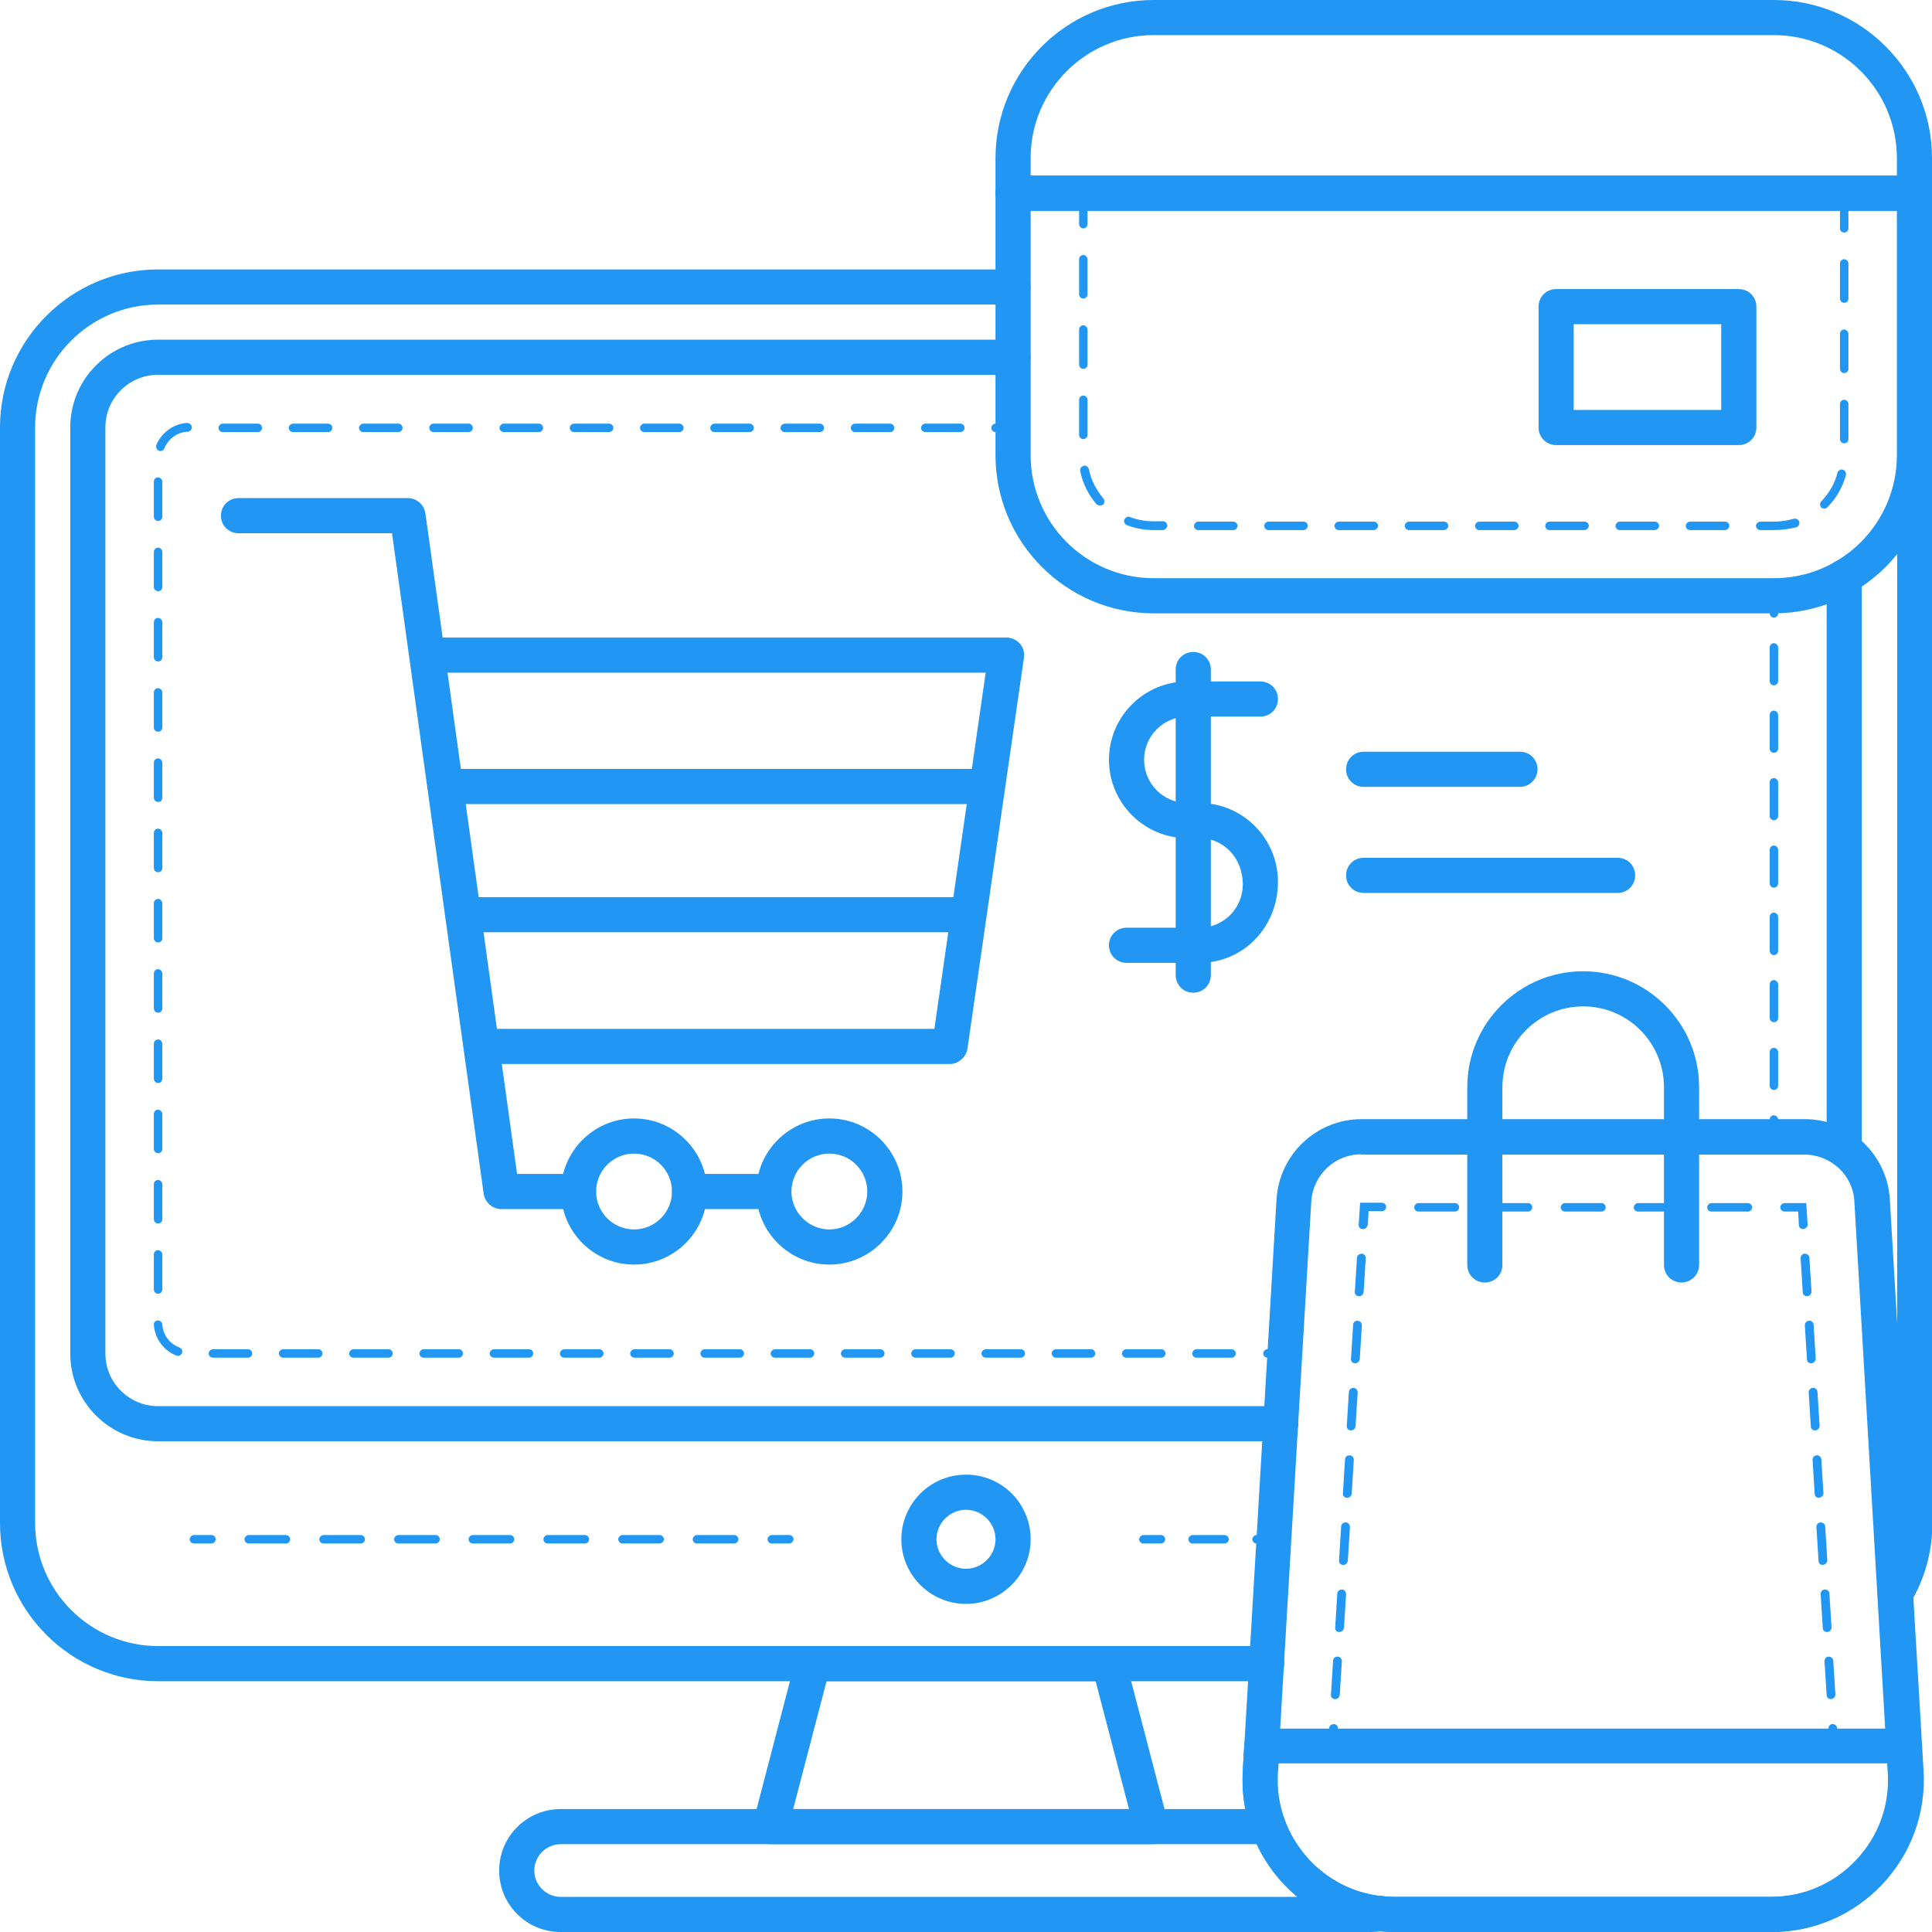 <svg width="107" height="107" viewBox="0 0 107 107" fill="none" xmlns="http://www.w3.org/2000/svg">
<g clip-path="url(#clip0_54_272)">
<path d="M75.951 107H31.05C29.163 107 27.645 105.483 27.645 103.595C27.645 101.708 29.182 100.191 31.05 100.191H70.251C70.795 100.191 71.223 100.619 71.223 101.164C71.223 101.708 70.795 102.136 70.251 102.136H31.05C30.252 102.136 29.59 102.798 29.59 103.595C29.59 104.393 30.252 105.055 31.05 105.055H75.951C76.048 105.035 76.145 105.016 76.262 105.016C76.554 104.957 76.885 105.035 77.118 105.269C77.507 105.638 77.526 106.261 77.157 106.65C76.982 106.825 76.748 106.942 76.495 106.961C76.32 106.981 76.126 107 75.951 107Z" fill="#2196F3"/>
<path d="M63.791 102.136H42.664C42.353 102.136 42.08 102 41.886 101.767C41.711 101.533 41.633 101.222 41.711 100.93L44.065 91.903C44.181 91.475 44.57 91.183 44.998 91.183H61.399C61.846 91.183 62.235 91.475 62.332 91.903L64.686 100.93C64.764 101.222 64.706 101.533 64.511 101.767C64.375 102 64.083 102.136 63.791 102.136ZM43.928 100.191H62.527L60.679 93.109H45.777L43.928 100.191Z" fill="#2196F3"/>
<path d="M70.153 93.109H8.755C3.93 93.109 0 89.18 0 84.355V23.676C0 18.851 3.93 14.922 8.755 14.922H56.107C56.652 14.922 57.08 15.35 57.08 15.894C57.08 16.439 56.652 16.867 56.107 16.867H8.755C5 16.867 1.945 19.921 1.945 23.676V84.355C1.945 88.11 5 91.164 8.755 91.164H70.153C70.698 91.164 71.126 91.592 71.126 92.137C71.126 92.681 70.698 93.109 70.153 93.109Z" fill="#2196F3"/>
<path d="M104.957 89.238C104.782 89.238 104.627 89.199 104.471 89.102C104.004 88.829 103.848 88.226 104.14 87.76C104.743 86.728 105.074 85.542 105.074 84.335V23.676C105.074 23.131 105.502 22.703 106.047 22.703C106.592 22.703 107.02 23.131 107.02 23.676V84.355C107.02 85.911 106.611 87.429 105.813 88.752C105.619 89.063 105.288 89.238 104.957 89.238Z" fill="#2196F3"/>
<path d="M70.931 79.822H8.755C6.07 79.822 3.891 77.643 3.891 74.958V23.676C3.891 20.991 6.07 18.812 8.755 18.812H56.107C56.652 18.812 57.08 19.241 57.08 19.785C57.08 20.33 56.652 20.758 56.107 20.758H8.755C7.14 20.758 5.836 22.061 5.836 23.676V74.958C5.836 76.573 7.14 77.876 8.755 77.876H70.931C71.476 77.876 71.904 78.305 71.904 78.849C71.904 79.394 71.476 79.822 70.931 79.822Z" fill="#2196F3"/>
<path d="M102.136 64.647C101.592 64.647 101.164 64.219 101.164 63.675V31.944C101.164 31.4 101.592 30.972 102.136 30.972C102.681 30.972 103.109 31.4 103.109 31.944V63.675C103.109 64.219 102.681 64.647 102.136 64.647Z" fill="#2196F3"/>
<path d="M56.107 23.929H55.134C54.998 23.929 54.901 23.812 54.901 23.696C54.901 23.579 55.018 23.462 55.134 23.462H56.107C56.243 23.462 56.34 23.579 56.34 23.696C56.34 23.812 56.243 23.929 56.107 23.929Z" fill="#2196F3"/>
<path d="M68.208 75.192H66.262C66.126 75.192 66.029 75.075 66.029 74.958C66.029 74.842 66.145 74.725 66.262 74.725H68.208C68.344 74.725 68.441 74.842 68.441 74.958C68.441 75.075 68.344 75.192 68.208 75.192ZM64.317 75.192H62.371C62.235 75.192 62.138 75.075 62.138 74.958C62.138 74.842 62.255 74.725 62.371 74.725H64.317C64.453 74.725 64.55 74.842 64.55 74.958C64.55 75.075 64.453 75.192 64.317 75.192ZM60.426 75.192H58.48C58.344 75.192 58.247 75.075 58.247 74.958C58.247 74.842 58.364 74.725 58.48 74.725H60.426C60.562 74.725 60.659 74.842 60.659 74.958C60.659 75.075 60.562 75.192 60.426 75.192ZM56.535 75.192H54.59C54.453 75.192 54.356 75.075 54.356 74.958C54.356 74.842 54.473 74.725 54.59 74.725H56.535C56.671 74.725 56.769 74.842 56.769 74.958C56.769 75.075 56.671 75.192 56.535 75.192ZM52.644 75.192H50.699C50.562 75.192 50.465 75.075 50.465 74.958C50.465 74.842 50.582 74.725 50.699 74.725H52.644C52.78 74.725 52.877 74.842 52.877 74.958C52.877 75.075 52.78 75.192 52.644 75.192ZM48.753 75.192H46.808C46.672 75.192 46.574 75.075 46.574 74.958C46.574 74.842 46.691 74.725 46.808 74.725H48.753C48.889 74.725 48.987 74.842 48.987 74.958C48.987 75.075 48.889 75.192 48.753 75.192ZM44.862 75.192H42.917C42.781 75.192 42.683 75.075 42.683 74.958C42.683 74.842 42.8 74.725 42.917 74.725H44.862C44.998 74.725 45.096 74.842 45.096 74.958C45.096 75.075 44.998 75.192 44.862 75.192ZM40.971 75.192H39.026C38.89 75.192 38.792 75.075 38.792 74.958C38.792 74.842 38.909 74.725 39.026 74.725H40.971C41.108 74.725 41.205 74.842 41.205 74.958C41.205 75.075 41.108 75.192 40.971 75.192ZM37.081 75.192H35.135C34.999 75.192 34.901 75.075 34.901 74.958C34.901 74.842 35.018 74.725 35.135 74.725H37.081C37.217 74.725 37.314 74.842 37.314 74.958C37.314 75.075 37.217 75.192 37.081 75.192ZM33.19 75.192H31.244C31.108 75.192 31.011 75.075 31.011 74.958C31.011 74.842 31.127 74.725 31.244 74.725H33.19C33.326 74.725 33.423 74.842 33.423 74.958C33.423 75.075 33.326 75.192 33.19 75.192ZM29.299 75.192H27.353C27.217 75.192 27.12 75.075 27.12 74.958C27.12 74.842 27.236 74.725 27.353 74.725H29.299C29.435 74.725 29.532 74.842 29.532 74.958C29.532 75.075 29.435 75.192 29.299 75.192ZM25.408 75.192H23.462C23.326 75.192 23.229 75.075 23.229 74.958C23.229 74.842 23.346 74.725 23.462 74.725H25.408C25.544 74.725 25.641 74.842 25.641 74.958C25.641 75.075 25.544 75.192 25.408 75.192ZM21.517 75.192H19.571C19.435 75.192 19.338 75.075 19.338 74.958C19.338 74.842 19.455 74.725 19.571 74.725H21.517C21.653 74.725 21.75 74.842 21.75 74.958C21.75 75.075 21.653 75.192 21.517 75.192ZM17.626 75.192H15.681C15.544 75.192 15.447 75.075 15.447 74.958C15.447 74.842 15.564 74.725 15.681 74.725H17.626C17.762 74.725 17.859 74.842 17.859 74.958C17.859 75.075 17.762 75.192 17.626 75.192ZM13.735 75.192H11.79C11.653 75.192 11.556 75.075 11.556 74.958C11.556 74.842 11.673 74.725 11.79 74.725H13.735C13.871 74.725 13.969 74.842 13.969 74.958C13.969 75.075 13.871 75.192 13.735 75.192ZM9.864 75.094C9.825 75.094 9.805 75.094 9.766 75.075C9.066 74.803 8.58 74.141 8.521 73.382C8.502 73.246 8.618 73.13 8.735 73.13C8.871 73.13 8.988 73.227 8.988 73.363C9.027 73.927 9.397 74.433 9.941 74.628C10.058 74.666 10.136 74.822 10.078 74.939C10.058 75.017 9.961 75.094 9.864 75.094ZM8.755 71.651C8.618 71.651 8.521 71.534 8.521 71.418V69.472C8.521 69.336 8.638 69.239 8.755 69.239C8.871 69.239 8.988 69.355 8.988 69.472V71.418C8.988 71.554 8.891 71.651 8.755 71.651ZM8.755 67.76C8.618 67.76 8.521 67.643 8.521 67.527V65.581C8.521 65.445 8.638 65.348 8.755 65.348C8.871 65.348 8.988 65.465 8.988 65.581V67.527C8.988 67.663 8.891 67.76 8.755 67.76ZM8.755 63.869C8.618 63.869 8.521 63.752 8.521 63.636V61.69C8.521 61.554 8.638 61.457 8.755 61.457C8.871 61.457 8.988 61.574 8.988 61.69V63.636C8.988 63.772 8.891 63.869 8.755 63.869ZM8.755 59.978C8.618 59.978 8.521 59.862 8.521 59.745V57.799C8.521 57.663 8.638 57.566 8.755 57.566C8.871 57.566 8.988 57.683 8.988 57.799V59.745C8.988 59.881 8.891 59.978 8.755 59.978ZM8.755 56.087C8.618 56.087 8.521 55.971 8.521 55.854V53.908C8.521 53.772 8.638 53.675 8.755 53.675C8.871 53.675 8.988 53.792 8.988 53.908V55.854C8.988 55.99 8.891 56.087 8.755 56.087ZM8.755 52.197C8.618 52.197 8.521 52.08 8.521 51.963V50.018C8.521 49.881 8.638 49.784 8.755 49.784C8.871 49.784 8.988 49.901 8.988 50.018V51.963C8.988 52.099 8.891 52.197 8.755 52.197ZM8.755 48.306C8.618 48.306 8.521 48.189 8.521 48.072V46.127C8.521 45.99 8.638 45.893 8.755 45.893C8.871 45.893 8.988 46.01 8.988 46.127V48.072C8.988 48.208 8.891 48.306 8.755 48.306ZM8.755 44.415C8.618 44.415 8.521 44.298 8.521 44.181V42.236C8.521 42.1 8.638 42.002 8.755 42.002C8.871 42.002 8.988 42.119 8.988 42.236V44.181C8.988 44.317 8.891 44.415 8.755 44.415ZM8.755 40.524C8.618 40.524 8.521 40.407 8.521 40.29V38.345C8.521 38.209 8.638 38.111 8.755 38.111C8.871 38.111 8.988 38.228 8.988 38.345V40.29C8.988 40.426 8.891 40.524 8.755 40.524ZM8.755 36.633C8.618 36.633 8.521 36.516 8.521 36.399V34.454C8.521 34.318 8.638 34.221 8.755 34.221C8.871 34.221 8.988 34.337 8.988 34.454V36.399C8.988 36.536 8.891 36.633 8.755 36.633ZM8.755 32.742C8.618 32.742 8.521 32.625 8.521 32.508V30.563C8.521 30.427 8.638 30.33 8.755 30.33C8.871 30.33 8.988 30.446 8.988 30.563V32.508C8.988 32.645 8.891 32.742 8.755 32.742ZM8.755 28.851C8.618 28.851 8.521 28.734 8.521 28.618V26.672C8.521 26.536 8.638 26.439 8.755 26.439C8.871 26.439 8.988 26.555 8.988 26.672V28.618C8.988 28.754 8.891 28.851 8.755 28.851ZM8.891 24.98C8.852 24.98 8.832 24.98 8.794 24.96C8.677 24.902 8.618 24.766 8.657 24.649C8.949 23.948 9.63 23.462 10.369 23.423C10.505 23.443 10.622 23.52 10.622 23.657C10.622 23.793 10.525 23.91 10.389 23.91C9.825 23.929 9.319 24.299 9.105 24.824C9.066 24.941 8.969 24.98 8.891 24.98ZM53.189 23.929H51.243C51.107 23.929 51.01 23.812 51.01 23.696C51.01 23.579 51.127 23.462 51.243 23.462H53.189C53.325 23.462 53.422 23.579 53.422 23.696C53.422 23.812 53.325 23.929 53.189 23.929ZM49.298 23.929H47.352C47.216 23.929 47.119 23.812 47.119 23.696C47.119 23.579 47.236 23.462 47.352 23.462H49.298C49.434 23.462 49.531 23.579 49.531 23.696C49.531 23.812 49.434 23.929 49.298 23.929ZM45.407 23.929H43.462C43.325 23.929 43.228 23.812 43.228 23.696C43.228 23.579 43.345 23.462 43.462 23.462H45.407C45.543 23.462 45.64 23.579 45.64 23.696C45.64 23.812 45.543 23.929 45.407 23.929ZM41.516 23.929H39.571C39.434 23.929 39.337 23.812 39.337 23.696C39.337 23.579 39.454 23.462 39.571 23.462H41.516C41.652 23.462 41.749 23.579 41.749 23.696C41.749 23.812 41.652 23.929 41.516 23.929ZM37.625 23.929H35.68C35.544 23.929 35.446 23.812 35.446 23.696C35.446 23.579 35.563 23.462 35.68 23.462H37.625C37.761 23.462 37.859 23.579 37.859 23.696C37.859 23.812 37.761 23.929 37.625 23.929ZM33.734 23.929H31.789C31.653 23.929 31.555 23.812 31.555 23.696C31.555 23.579 31.672 23.462 31.789 23.462H33.734C33.87 23.462 33.968 23.579 33.968 23.696C33.968 23.812 33.87 23.929 33.734 23.929ZM29.843 23.929H27.898C27.762 23.929 27.665 23.812 27.665 23.696C27.665 23.579 27.781 23.462 27.898 23.462H29.843C29.98 23.462 30.077 23.579 30.077 23.696C30.077 23.812 29.98 23.929 29.843 23.929ZM25.953 23.929H24.007C23.871 23.929 23.773 23.812 23.773 23.696C23.773 23.579 23.89 23.462 24.007 23.462H25.953C26.089 23.462 26.186 23.579 26.186 23.696C26.186 23.812 26.089 23.929 25.953 23.929ZM22.061 23.929H20.116C19.98 23.929 19.883 23.812 19.883 23.696C19.883 23.579 19.999 23.462 20.116 23.462H22.061C22.198 23.462 22.295 23.579 22.295 23.696C22.295 23.812 22.198 23.929 22.061 23.929ZM18.171 23.929H16.225C16.089 23.929 15.992 23.812 15.992 23.696C15.992 23.579 16.108 23.462 16.225 23.462H18.171C18.307 23.462 18.404 23.579 18.404 23.696C18.404 23.812 18.307 23.929 18.171 23.929ZM14.28 23.929H12.334C12.198 23.929 12.101 23.812 12.101 23.696C12.101 23.579 12.217 23.462 12.334 23.462H14.28C14.416 23.462 14.513 23.579 14.513 23.696C14.513 23.812 14.416 23.929 14.28 23.929Z" fill="#2196F3"/>
<path d="M71.165 75.192H70.192C70.056 75.192 69.959 75.075 69.959 74.958C69.959 74.842 70.076 74.725 70.192 74.725H71.165C71.301 74.725 71.398 74.842 71.398 74.958C71.398 75.075 71.301 75.192 71.165 75.192Z" fill="#2196F3"/>
<path d="M98.245 63.208C98.109 63.208 98.012 63.091 98.012 62.974V62.002C98.012 61.865 98.129 61.768 98.245 61.768C98.362 61.768 98.479 61.885 98.479 62.002V62.974C98.479 63.091 98.382 63.208 98.245 63.208Z" fill="#2196F3"/>
<path d="M98.245 60.367C98.109 60.367 98.012 60.251 98.012 60.134V58.266C98.012 58.13 98.129 58.033 98.245 58.033C98.362 58.033 98.479 58.15 98.479 58.266V60.134C98.479 60.251 98.382 60.367 98.245 60.367ZM98.245 56.613C98.109 56.613 98.012 56.496 98.012 56.379V54.512C98.012 54.376 98.129 54.278 98.245 54.278C98.362 54.278 98.479 54.395 98.479 54.512V56.379C98.479 56.516 98.382 56.613 98.245 56.613ZM98.245 52.897C98.109 52.897 98.012 52.78 98.012 52.663V50.776C98.012 50.64 98.129 50.543 98.245 50.543C98.362 50.543 98.479 50.66 98.479 50.776V52.644C98.479 52.78 98.382 52.897 98.245 52.897ZM98.245 49.162C98.109 49.162 98.012 49.045 98.012 48.928V47.061C98.012 46.924 98.129 46.827 98.245 46.827C98.362 46.827 98.479 46.944 98.479 47.061V48.928C98.479 49.045 98.382 49.162 98.245 49.162ZM98.245 45.426C98.109 45.426 98.012 45.31 98.012 45.193V43.325C98.012 43.189 98.129 43.092 98.245 43.092C98.362 43.092 98.479 43.209 98.479 43.325V45.193C98.479 45.31 98.382 45.426 98.245 45.426ZM98.245 41.691C98.109 41.691 98.012 41.574 98.012 41.458V39.59C98.012 39.454 98.129 39.357 98.245 39.357C98.362 39.357 98.479 39.473 98.479 39.59V41.458C98.479 41.574 98.382 41.691 98.245 41.691ZM98.245 37.956C98.109 37.956 98.012 37.839 98.012 37.722V35.855C98.012 35.719 98.129 35.621 98.245 35.621C98.362 35.621 98.479 35.738 98.479 35.855V37.722C98.479 37.839 98.382 37.956 98.245 37.956Z" fill="#2196F3"/>
<path d="M98.245 34.201C98.109 34.201 98.012 34.084 98.012 33.968V32.995C98.012 32.859 98.129 32.761 98.245 32.761C98.362 32.761 98.479 32.878 98.479 32.995V33.968C98.479 34.104 98.382 34.201 98.245 34.201Z" fill="#2196F3"/>
<path d="M53.5 88.829C51.535 88.829 49.92 87.234 49.92 85.25C49.92 83.285 51.516 81.67 53.5 81.67C55.484 81.67 57.08 83.265 57.08 85.25C57.08 87.215 55.465 88.829 53.5 88.829ZM53.5 83.616C52.605 83.616 51.866 84.355 51.866 85.25C51.866 86.145 52.605 86.884 53.5 86.884C54.395 86.884 55.134 86.145 55.134 85.25C55.134 84.355 54.395 83.616 53.5 83.616Z" fill="#2196F3"/>
<path d="M70.562 85.483H69.589C69.453 85.483 69.356 85.367 69.356 85.25C69.356 85.133 69.472 85.016 69.589 85.016H70.562C70.698 85.016 70.795 85.133 70.795 85.25C70.795 85.367 70.698 85.483 70.562 85.483Z" fill="#2196F3"/>
<path d="M67.819 85.483H66.048C65.912 85.483 65.815 85.367 65.815 85.25C65.815 85.133 65.931 85.016 66.048 85.016H67.819C67.955 85.016 68.052 85.133 68.052 85.25C68.052 85.367 67.955 85.483 67.819 85.483Z" fill="#2196F3"/>
<path d="M64.297 85.483H63.325C63.188 85.483 63.091 85.367 63.091 85.25C63.091 85.133 63.208 85.016 63.325 85.016H64.297C64.433 85.016 64.531 85.133 64.531 85.25C64.531 85.367 64.433 85.483 64.297 85.483Z" fill="#2196F3"/>
<path d="M43.714 85.483H42.742C42.605 85.483 42.508 85.367 42.508 85.25C42.508 85.133 42.625 85.016 42.742 85.016H43.714C43.85 85.016 43.948 85.133 43.948 85.25C43.948 85.367 43.831 85.483 43.714 85.483Z" fill="#2196F3"/>
<path d="M40.66 85.483H38.598C38.462 85.483 38.364 85.367 38.364 85.25C38.364 85.133 38.481 85.016 38.598 85.016H40.66C40.796 85.016 40.893 85.133 40.893 85.25C40.893 85.367 40.796 85.483 40.66 85.483ZM36.536 85.483H34.473C34.337 85.483 34.24 85.367 34.24 85.25C34.24 85.133 34.357 85.016 34.473 85.016H36.536C36.672 85.016 36.769 85.133 36.769 85.25C36.769 85.367 36.652 85.483 36.536 85.483ZM32.392 85.483H30.33C30.193 85.483 30.096 85.367 30.096 85.25C30.096 85.133 30.213 85.016 30.33 85.016H32.392C32.528 85.016 32.625 85.133 32.625 85.25C32.625 85.367 32.528 85.483 32.392 85.483ZM28.248 85.483H26.186C26.05 85.483 25.952 85.367 25.952 85.25C25.952 85.133 26.069 85.016 26.186 85.016H28.248C28.384 85.016 28.481 85.133 28.481 85.25C28.481 85.367 28.384 85.483 28.248 85.483ZM24.124 85.483H22.061C21.925 85.483 21.828 85.367 21.828 85.25C21.828 85.133 21.945 85.016 22.061 85.016H24.124C24.26 85.016 24.357 85.133 24.357 85.25C24.357 85.367 24.26 85.483 24.124 85.483ZM19.98 85.483H17.918C17.781 85.483 17.684 85.367 17.684 85.25C17.684 85.133 17.801 85.016 17.918 85.016H19.98C20.116 85.016 20.213 85.133 20.213 85.25C20.213 85.367 20.116 85.483 19.98 85.483ZM15.855 85.483H13.774C13.638 85.483 13.54 85.367 13.54 85.25C13.54 85.133 13.657 85.016 13.774 85.016H15.836C15.972 85.016 16.069 85.133 16.069 85.25C16.069 85.367 15.972 85.483 15.855 85.483Z" fill="#2196F3"/>
<path d="M11.712 85.483H10.739C10.603 85.483 10.505 85.367 10.505 85.25C10.505 85.133 10.622 85.016 10.739 85.016H11.712C11.848 85.016 11.945 85.133 11.945 85.25C11.945 85.367 11.848 85.483 11.712 85.483Z" fill="#2196F3"/>
<path d="M98.246 33.968H63.889C59.064 33.968 55.134 30.038 55.134 25.213V10.7C55.134 10.155 55.562 9.727 56.107 9.727H106.027C106.572 9.727 107 10.155 107 10.7V25.213C107 30.038 103.07 33.968 98.246 33.968ZM57.08 11.673V25.213C57.08 28.968 60.134 32.022 63.889 32.022H98.246C102 32.022 105.055 28.968 105.055 25.213V11.673H57.08Z" fill="#2196F3"/>
<path d="M98.246 29.357H97.487C97.351 29.357 97.253 29.24 97.253 29.123C97.253 29.007 97.37 28.89 97.487 28.89H98.246C98.615 28.89 98.985 28.832 99.335 28.734C99.471 28.695 99.607 28.773 99.646 28.89C99.685 29.026 99.607 29.162 99.491 29.201C99.082 29.299 98.674 29.357 98.246 29.357ZM95.541 29.357H93.596C93.46 29.357 93.362 29.24 93.362 29.123C93.362 29.007 93.479 28.89 93.596 28.89H95.541C95.677 28.89 95.775 29.007 95.775 29.123C95.775 29.24 95.658 29.357 95.541 29.357ZM91.65 29.357H89.705C89.569 29.357 89.472 29.24 89.472 29.123C89.472 29.007 89.588 28.89 89.705 28.89H91.65C91.787 28.89 91.884 29.007 91.884 29.123C91.884 29.24 91.767 29.357 91.65 29.357ZM87.76 29.357H85.814C85.678 29.357 85.581 29.24 85.581 29.123C85.581 29.007 85.697 28.89 85.814 28.89H87.76C87.896 28.89 87.993 29.007 87.993 29.123C87.993 29.24 87.876 29.357 87.76 29.357ZM83.869 29.357H81.923C81.787 29.357 81.69 29.24 81.69 29.123C81.69 29.007 81.806 28.89 81.923 28.89H83.869C84.005 28.89 84.102 29.007 84.102 29.123C84.102 29.24 83.985 29.357 83.869 29.357ZM79.978 29.357H78.032C77.896 29.357 77.799 29.24 77.799 29.123C77.799 29.007 77.915 28.89 78.032 28.89H79.978C80.114 28.89 80.211 29.007 80.211 29.123C80.211 29.24 80.094 29.357 79.978 29.357ZM76.087 29.357H74.141C74.005 29.357 73.908 29.24 73.908 29.123C73.908 29.007 74.025 28.89 74.141 28.89H76.087C76.223 28.89 76.32 29.007 76.32 29.123C76.32 29.24 76.204 29.357 76.087 29.357ZM72.196 29.357H70.25C70.114 29.357 70.017 29.24 70.017 29.123C70.017 29.007 70.134 28.89 70.25 28.89H72.196C72.332 28.89 72.429 29.007 72.429 29.123C72.429 29.24 72.313 29.357 72.196 29.357ZM68.305 29.357H66.359C66.223 29.357 66.126 29.24 66.126 29.123C66.126 29.007 66.243 28.89 66.359 28.89H68.305C68.441 28.89 68.538 29.007 68.538 29.123C68.538 29.24 68.422 29.357 68.305 29.357ZM64.414 29.357H63.889C63.383 29.357 62.877 29.26 62.41 29.085C62.294 29.046 62.216 28.89 62.274 28.773C62.332 28.657 62.469 28.579 62.585 28.637C62.994 28.793 63.441 28.871 63.889 28.871H64.414C64.55 28.871 64.647 28.987 64.647 29.104C64.647 29.221 64.531 29.357 64.414 29.357ZM101.047 28.17C100.989 28.17 100.93 28.151 100.872 28.112C100.775 28.015 100.775 27.859 100.872 27.762C101.3 27.314 101.611 26.789 101.767 26.186C101.806 26.05 101.942 25.972 102.059 26.011C102.195 26.05 102.253 26.186 102.234 26.303C102.059 26.964 101.708 27.587 101.222 28.073C101.164 28.151 101.105 28.17 101.047 28.17ZM60.912 27.995C60.854 27.995 60.776 27.976 60.718 27.917C60.27 27.392 59.959 26.75 59.823 26.089C59.803 25.952 59.881 25.836 60.017 25.797C60.154 25.758 60.27 25.855 60.309 25.991C60.426 26.594 60.718 27.139 61.107 27.606C61.185 27.703 61.185 27.859 61.087 27.956C61.029 27.976 60.971 27.995 60.912 27.995ZM102.136 24.552C102 24.552 101.903 24.435 101.903 24.318V22.373C101.903 22.237 102.02 22.139 102.136 22.139C102.253 22.139 102.37 22.256 102.37 22.373V24.318C102.37 24.454 102.273 24.552 102.136 24.552ZM59.998 24.318C59.862 24.318 59.764 24.201 59.764 24.085V22.139C59.764 22.003 59.881 21.906 59.998 21.906C60.115 21.906 60.231 22.023 60.231 22.139V24.085C60.231 24.201 60.134 24.318 59.998 24.318ZM102.136 20.661C102 20.661 101.903 20.544 101.903 20.427V18.482C101.903 18.346 102.02 18.248 102.136 18.248C102.253 18.248 102.37 18.365 102.37 18.482V20.427C102.37 20.564 102.273 20.661 102.136 20.661ZM59.998 20.427C59.862 20.427 59.764 20.311 59.764 20.194V18.248C59.764 18.112 59.881 18.015 59.998 18.015C60.115 18.015 60.231 18.132 60.231 18.248V20.194C60.231 20.311 60.134 20.427 59.998 20.427ZM102.136 16.77C102 16.77 101.903 16.653 101.903 16.536V14.591C101.903 14.455 102.02 14.357 102.136 14.357C102.253 14.357 102.37 14.474 102.37 14.591V16.536C102.37 16.673 102.273 16.77 102.136 16.77ZM59.998 16.536C59.862 16.536 59.764 16.42 59.764 16.303V14.357C59.764 14.221 59.881 14.124 59.998 14.124C60.115 14.124 60.231 14.241 60.231 14.357V16.303C60.231 16.42 60.134 16.536 59.998 16.536ZM102.136 12.879C102 12.879 101.903 12.762 101.903 12.646V10.7C101.903 10.564 102.02 10.467 102.136 10.467C102.253 10.467 102.37 10.583 102.37 10.7V12.646C102.37 12.782 102.273 12.879 102.136 12.879ZM59.998 12.646C59.862 12.646 59.764 12.529 59.764 12.412V10.7C59.764 10.564 59.881 10.467 59.998 10.467C60.115 10.467 60.231 10.583 60.231 10.7V12.412C60.231 12.529 60.134 12.646 59.998 12.646Z" fill="#2196F3"/>
<path d="M106.027 11.673H56.107C55.562 11.673 55.134 11.245 55.134 10.7V8.755C55.134 3.93 59.064 0 63.889 0H98.246C103.07 0 107 3.93 107 8.755V10.7C107 11.245 106.572 11.673 106.027 11.673ZM57.08 9.727H105.055V8.755C105.055 5 102 1.945 98.246 1.945H63.889C60.134 1.945 57.08 5 57.08 8.755V9.727Z" fill="#2196F3"/>
<path d="M96.3 24.649H86.184C85.639 24.649 85.211 24.221 85.211 23.676V16.984C85.211 16.439 85.639 16.011 86.184 16.011H96.3C96.845 16.011 97.273 16.439 97.273 16.984V23.676C97.273 24.221 96.845 24.649 96.3 24.649ZM87.156 22.703H95.327V17.957H87.156V22.703Z" fill="#2196F3"/>
<path d="M98.09 107H77.254C74.9 107 72.721 106.066 71.106 104.354C69.492 102.642 68.694 100.405 68.83 98.07L70.698 66.418C70.853 63.928 72.916 61.982 75.406 61.982H99.957C102.448 61.982 104.51 63.928 104.665 66.418L106.533 98.07C106.669 100.424 105.852 102.642 104.257 104.354C102.623 106.066 100.444 107 98.09 107ZM75.386 63.928C73.927 63.928 72.721 65.075 72.624 66.515L70.756 98.168C70.639 99.977 71.281 101.689 72.507 103.012C73.752 104.335 75.425 105.055 77.234 105.055H98.07C99.88 105.055 101.553 104.335 102.798 103.012C104.043 101.689 104.665 99.977 104.549 98.168L102.7 66.534C102.623 65.076 101.397 63.947 99.938 63.947H75.386V63.928Z" fill="#2196F3"/>
<path d="M98.09 107H77.254C74.9 107 72.721 106.066 71.106 104.354C69.492 102.642 68.694 100.405 68.83 98.07L68.908 96.65C68.927 96.144 69.355 95.736 69.881 95.736H105.444C105.949 95.736 106.377 96.144 106.416 96.65L106.494 98.07C106.63 100.424 105.813 102.642 104.218 104.354C102.623 106.066 100.444 107 98.09 107ZM70.814 97.662L70.776 98.168C70.659 99.977 71.301 101.689 72.526 103.012C73.772 104.335 75.445 105.055 77.254 105.055H98.09C99.899 105.055 101.572 104.335 102.817 103.012C104.062 101.689 104.685 99.977 104.568 98.168L104.529 97.662H70.814Z" fill="#2196F3"/>
<path d="M93.129 71.029C92.584 71.029 92.156 70.601 92.156 70.056V60.212C92.156 57.741 90.152 55.737 87.682 55.737C85.211 55.737 83.207 57.741 83.207 60.212V70.056C83.207 70.601 82.779 71.029 82.234 71.029C81.69 71.029 81.262 70.601 81.262 70.056V60.212C81.262 56.671 84.141 53.792 87.682 53.792C91.222 53.792 94.102 56.671 94.102 60.212V70.056C94.102 70.601 93.654 71.029 93.129 71.029Z" fill="#2196F3"/>
<path d="M32.022 66.963H27.762C27.275 66.963 26.867 66.593 26.789 66.126L21.711 29.532H13.21C12.665 29.532 12.237 29.104 12.237 28.559C12.237 28.015 12.665 27.587 13.21 27.587H22.587C23.073 27.587 23.482 27.937 23.559 28.423L28.637 65.017H32.041C32.586 65.017 33.014 65.445 33.014 65.99C33.014 66.534 32.567 66.963 32.022 66.963Z" fill="#2196F3"/>
<path d="M52.605 58.928H26.653C26.108 58.928 25.68 58.5 25.68 57.955C25.68 57.41 26.108 56.982 26.653 56.982H51.749L54.59 37.255H23.657C23.112 37.255 22.684 36.828 22.684 36.283C22.684 35.738 23.112 35.31 23.657 35.31H55.737C56.029 35.31 56.282 35.427 56.477 35.641C56.671 35.855 56.749 36.127 56.71 36.419L53.578 58.091C53.5 58.558 53.072 58.928 52.605 58.928Z" fill="#2196F3"/>
<path d="M54.667 44.531H24.668C24.124 44.531 23.696 44.103 23.696 43.559C23.696 43.014 24.124 42.586 24.668 42.586H54.667C55.212 42.586 55.64 43.014 55.64 43.559C55.64 44.103 55.212 44.531 54.667 44.531Z" fill="#2196F3"/>
<path d="M53.656 51.632H25.641C25.096 51.632 24.669 51.204 24.669 50.66C24.669 50.115 25.096 49.687 25.641 49.687H53.636C54.181 49.687 54.609 50.115 54.609 50.66C54.609 51.204 54.181 51.632 53.656 51.632Z" fill="#2196F3"/>
<path d="M35.115 70.036C32.878 70.036 31.069 68.208 31.069 65.99C31.069 63.772 32.878 61.943 35.115 61.943C37.353 61.943 39.162 63.772 39.162 65.99C39.162 68.208 37.353 70.036 35.115 70.036ZM35.115 63.889C33.948 63.889 33.014 64.842 33.014 65.99C33.014 67.138 33.948 68.091 35.115 68.091C36.283 68.091 37.217 67.138 37.217 65.99C37.217 64.842 36.283 63.889 35.115 63.889Z" fill="#2196F3"/>
<path d="M45.932 70.036C43.695 70.036 41.886 68.208 41.886 65.99C41.886 63.772 43.695 61.943 45.932 61.943C48.17 61.943 49.979 63.772 49.979 65.99C49.979 68.208 48.17 70.036 45.932 70.036ZM45.932 63.889C44.765 63.889 43.831 64.842 43.831 65.99C43.831 67.138 44.785 68.091 45.932 68.091C47.08 68.091 48.033 67.138 48.033 65.99C48.033 64.842 47.1 63.889 45.932 63.889Z" fill="#2196F3"/>
<path d="M42.858 66.963H38.189C37.645 66.963 37.217 66.534 37.217 65.99C37.217 65.445 37.645 65.017 38.189 65.017H42.858C43.403 65.017 43.831 65.445 43.831 65.99C43.831 66.534 43.403 66.963 42.858 66.963Z" fill="#2196F3"/>
<path d="M66.437 53.325H62.391C61.846 53.325 61.418 52.897 61.418 52.352C61.418 51.807 61.846 51.38 62.391 51.38H66.437C67.76 51.38 68.83 50.309 68.83 48.987C68.83 47.508 67.76 46.419 66.437 46.419H65.756C63.363 46.419 61.418 44.473 61.418 42.08C61.418 39.687 63.363 37.742 65.756 37.742H69.803C70.348 37.742 70.776 38.17 70.776 38.715C70.776 39.259 70.348 39.687 69.803 39.687H65.756C64.433 39.687 63.363 40.757 63.363 42.08C63.363 43.403 64.433 44.473 65.756 44.473H66.437C68.83 44.473 70.776 46.438 70.776 48.831C70.776 51.38 68.83 53.325 66.437 53.325Z" fill="#2196F3"/>
<path d="M66.087 54.979C65.542 54.979 65.114 54.551 65.114 54.006V37.08C65.114 36.536 65.542 36.108 66.087 36.108C66.632 36.108 67.06 36.536 67.06 37.08V54.006C67.06 54.551 66.632 54.979 66.087 54.979Z" fill="#2196F3"/>
<path d="M84.18 43.578H75.522C74.978 43.578 74.55 43.15 74.55 42.605C74.55 42.061 74.978 41.633 75.522 41.633H84.18C84.725 41.633 85.153 42.061 85.153 42.605C85.153 43.15 84.705 43.578 84.18 43.578Z" fill="#2196F3"/>
<path d="M89.588 49.453H75.522C74.978 49.453 74.55 49.026 74.55 48.481C74.55 47.936 74.978 47.508 75.522 47.508H89.588C90.133 47.508 90.561 47.936 90.561 48.481C90.561 49.026 90.133 49.453 89.588 49.453Z" fill="#2196F3"/>
<path d="M101.553 96.942C101.417 96.942 101.319 96.845 101.319 96.709L101.261 95.736C101.261 95.6 101.358 95.483 101.494 95.483C101.611 95.483 101.747 95.58 101.747 95.716L101.806 96.689C101.806 96.806 101.708 96.922 101.553 96.942C101.572 96.942 101.572 96.942 101.553 96.942Z" fill="#2196F3"/>
<path d="M101.397 94.102C101.261 94.102 101.164 94.004 101.164 93.868L101.047 92.001C101.047 91.864 101.144 91.748 101.28 91.748C101.397 91.748 101.533 91.845 101.533 91.981L101.65 93.849C101.65 93.985 101.533 94.102 101.397 94.102ZM101.183 90.386C101.047 90.386 100.95 90.288 100.95 90.152L100.833 88.285C100.833 88.148 100.93 88.032 101.066 88.032C101.202 88.032 101.319 88.129 101.319 88.265L101.436 90.133C101.436 90.269 101.319 90.386 101.183 90.386ZM100.95 86.67C100.813 86.67 100.716 86.573 100.716 86.436L100.599 84.569C100.599 84.433 100.697 84.316 100.833 84.316C100.969 84.316 101.086 84.413 101.086 84.549L101.202 86.417C101.202 86.534 101.105 86.65 100.95 86.67C100.969 86.67 100.969 86.67 100.95 86.67ZM100.736 82.954C100.599 82.954 100.502 82.857 100.502 82.721L100.385 80.853C100.385 80.717 100.483 80.6 100.619 80.6C100.736 80.581 100.872 80.697 100.872 80.834L100.988 82.701C100.988 82.818 100.891 82.935 100.736 82.954ZM100.522 79.219C100.385 79.219 100.288 79.122 100.288 78.985L100.171 77.118C100.171 76.982 100.269 76.865 100.405 76.865C100.522 76.845 100.658 76.962 100.658 77.098L100.774 78.966C100.774 79.102 100.658 79.219 100.522 79.219ZM100.308 75.503C100.171 75.503 100.074 75.406 100.074 75.27L99.957 73.402C99.957 73.266 100.055 73.149 100.191 73.149C100.327 73.13 100.444 73.246 100.444 73.382L100.56 75.25C100.56 75.386 100.444 75.503 100.308 75.503ZM100.074 71.787C99.938 71.787 99.841 71.69 99.841 71.554L99.724 69.686C99.724 69.55 99.821 69.433 99.957 69.433C100.094 69.433 100.21 69.531 100.21 69.667L100.327 71.534C100.327 71.651 100.23 71.787 100.074 71.787C100.094 71.787 100.094 71.787 100.074 71.787Z" fill="#2196F3"/>
<path d="M99.86 68.071C99.724 68.071 99.627 67.974 99.627 67.838L99.588 67.099H98.829C98.693 67.099 98.596 66.982 98.596 66.865C98.596 66.748 98.712 66.632 98.829 66.632H100.035L100.113 67.838C100.113 67.935 100.016 68.052 99.86 68.071Z" fill="#2196F3"/>
<path d="M96.806 67.099H94.782C94.646 67.099 94.549 66.982 94.549 66.865C94.549 66.748 94.666 66.632 94.782 66.632H96.806C96.942 66.632 97.039 66.748 97.039 66.865C97.039 66.982 96.942 67.099 96.806 67.099ZM92.74 67.099H90.716C90.58 67.099 90.483 66.982 90.483 66.865C90.483 66.748 90.6 66.632 90.716 66.632H92.74C92.876 66.632 92.973 66.748 92.973 66.865C92.973 66.982 92.876 67.099 92.74 67.099ZM88.693 67.099H86.67C86.534 67.099 86.436 66.982 86.436 66.865C86.436 66.748 86.553 66.632 86.67 66.632H88.693C88.829 66.632 88.927 66.748 88.927 66.865C88.927 66.982 88.829 67.099 88.693 67.099ZM84.627 67.099H82.604C82.468 67.099 82.371 66.982 82.371 66.865C82.371 66.748 82.487 66.632 82.604 66.632H84.627C84.763 66.632 84.861 66.748 84.861 66.865C84.861 66.982 84.763 67.099 84.627 67.099ZM80.581 67.099H78.557C78.421 67.099 78.324 66.982 78.324 66.865C78.324 66.748 78.441 66.632 78.557 66.632H80.581C80.717 66.632 80.814 66.748 80.814 66.865C80.814 66.982 80.717 67.099 80.581 67.099Z" fill="#2196F3"/>
<path d="M75.484 68.071C75.328 68.071 75.231 67.955 75.25 67.819L75.328 66.612H76.534C76.671 66.612 76.768 66.729 76.768 66.846C76.768 66.963 76.651 67.079 76.534 67.079H75.795L75.756 67.819C75.717 67.974 75.62 68.071 75.484 68.071Z" fill="#2196F3"/>
<path d="M73.947 94.102C73.791 94.102 73.694 93.985 73.713 93.849L73.83 91.981C73.83 91.845 73.947 91.748 74.083 91.748C74.219 91.748 74.316 91.864 74.316 92.001L74.2 93.868C74.18 94.004 74.083 94.102 73.947 94.102ZM74.18 90.386C74.161 90.386 74.161 90.386 74.18 90.386C74.024 90.386 73.927 90.269 73.947 90.133L74.063 88.265C74.063 88.129 74.18 88.032 74.316 88.032C74.452 88.032 74.55 88.148 74.55 88.285L74.433 90.152C74.413 90.288 74.297 90.386 74.18 90.386ZM74.394 86.67C74.238 86.67 74.141 86.553 74.161 86.417L74.277 84.549C74.277 84.413 74.394 84.316 74.53 84.316C74.666 84.316 74.764 84.433 74.764 84.569L74.647 86.436C74.627 86.573 74.53 86.67 74.394 86.67ZM74.608 82.954C74.452 82.954 74.355 82.837 74.375 82.701L74.491 80.834C74.491 80.697 74.608 80.6 74.744 80.6C74.88 80.6 74.978 80.717 74.978 80.853L74.861 82.721C74.841 82.837 74.744 82.954 74.608 82.954ZM74.822 79.219C74.666 79.219 74.569 79.102 74.589 78.966L74.705 77.098C74.705 76.962 74.841 76.865 74.958 76.865C75.094 76.865 75.192 76.982 75.192 77.118L75.075 78.985C75.055 79.122 74.958 79.219 74.822 79.219ZM75.055 75.503C74.9 75.503 74.803 75.386 74.822 75.25L74.939 73.382C74.939 73.246 75.055 73.13 75.192 73.149C75.328 73.149 75.425 73.266 75.425 73.402L75.308 75.27C75.289 75.406 75.172 75.503 75.055 75.503ZM75.269 71.787C75.114 71.787 75.017 71.671 75.036 71.534L75.153 69.667C75.153 69.531 75.269 69.453 75.406 69.433C75.542 69.433 75.639 69.55 75.639 69.686L75.522 71.554C75.503 71.69 75.406 71.787 75.269 71.787Z" fill="#2196F3"/>
<path d="M73.791 96.942C73.635 96.942 73.538 96.825 73.558 96.689L73.616 95.716C73.616 95.58 73.713 95.502 73.869 95.483C74.005 95.483 74.102 95.6 74.102 95.736L74.044 96.709C74.025 96.845 73.908 96.942 73.791 96.942Z" fill="#2196F3"/>
</g>
<defs>
<clipPath id="clip0_54_272">
<rect width="107" height="107" fill="white"/>
</clipPath>
</defs>
</svg>
